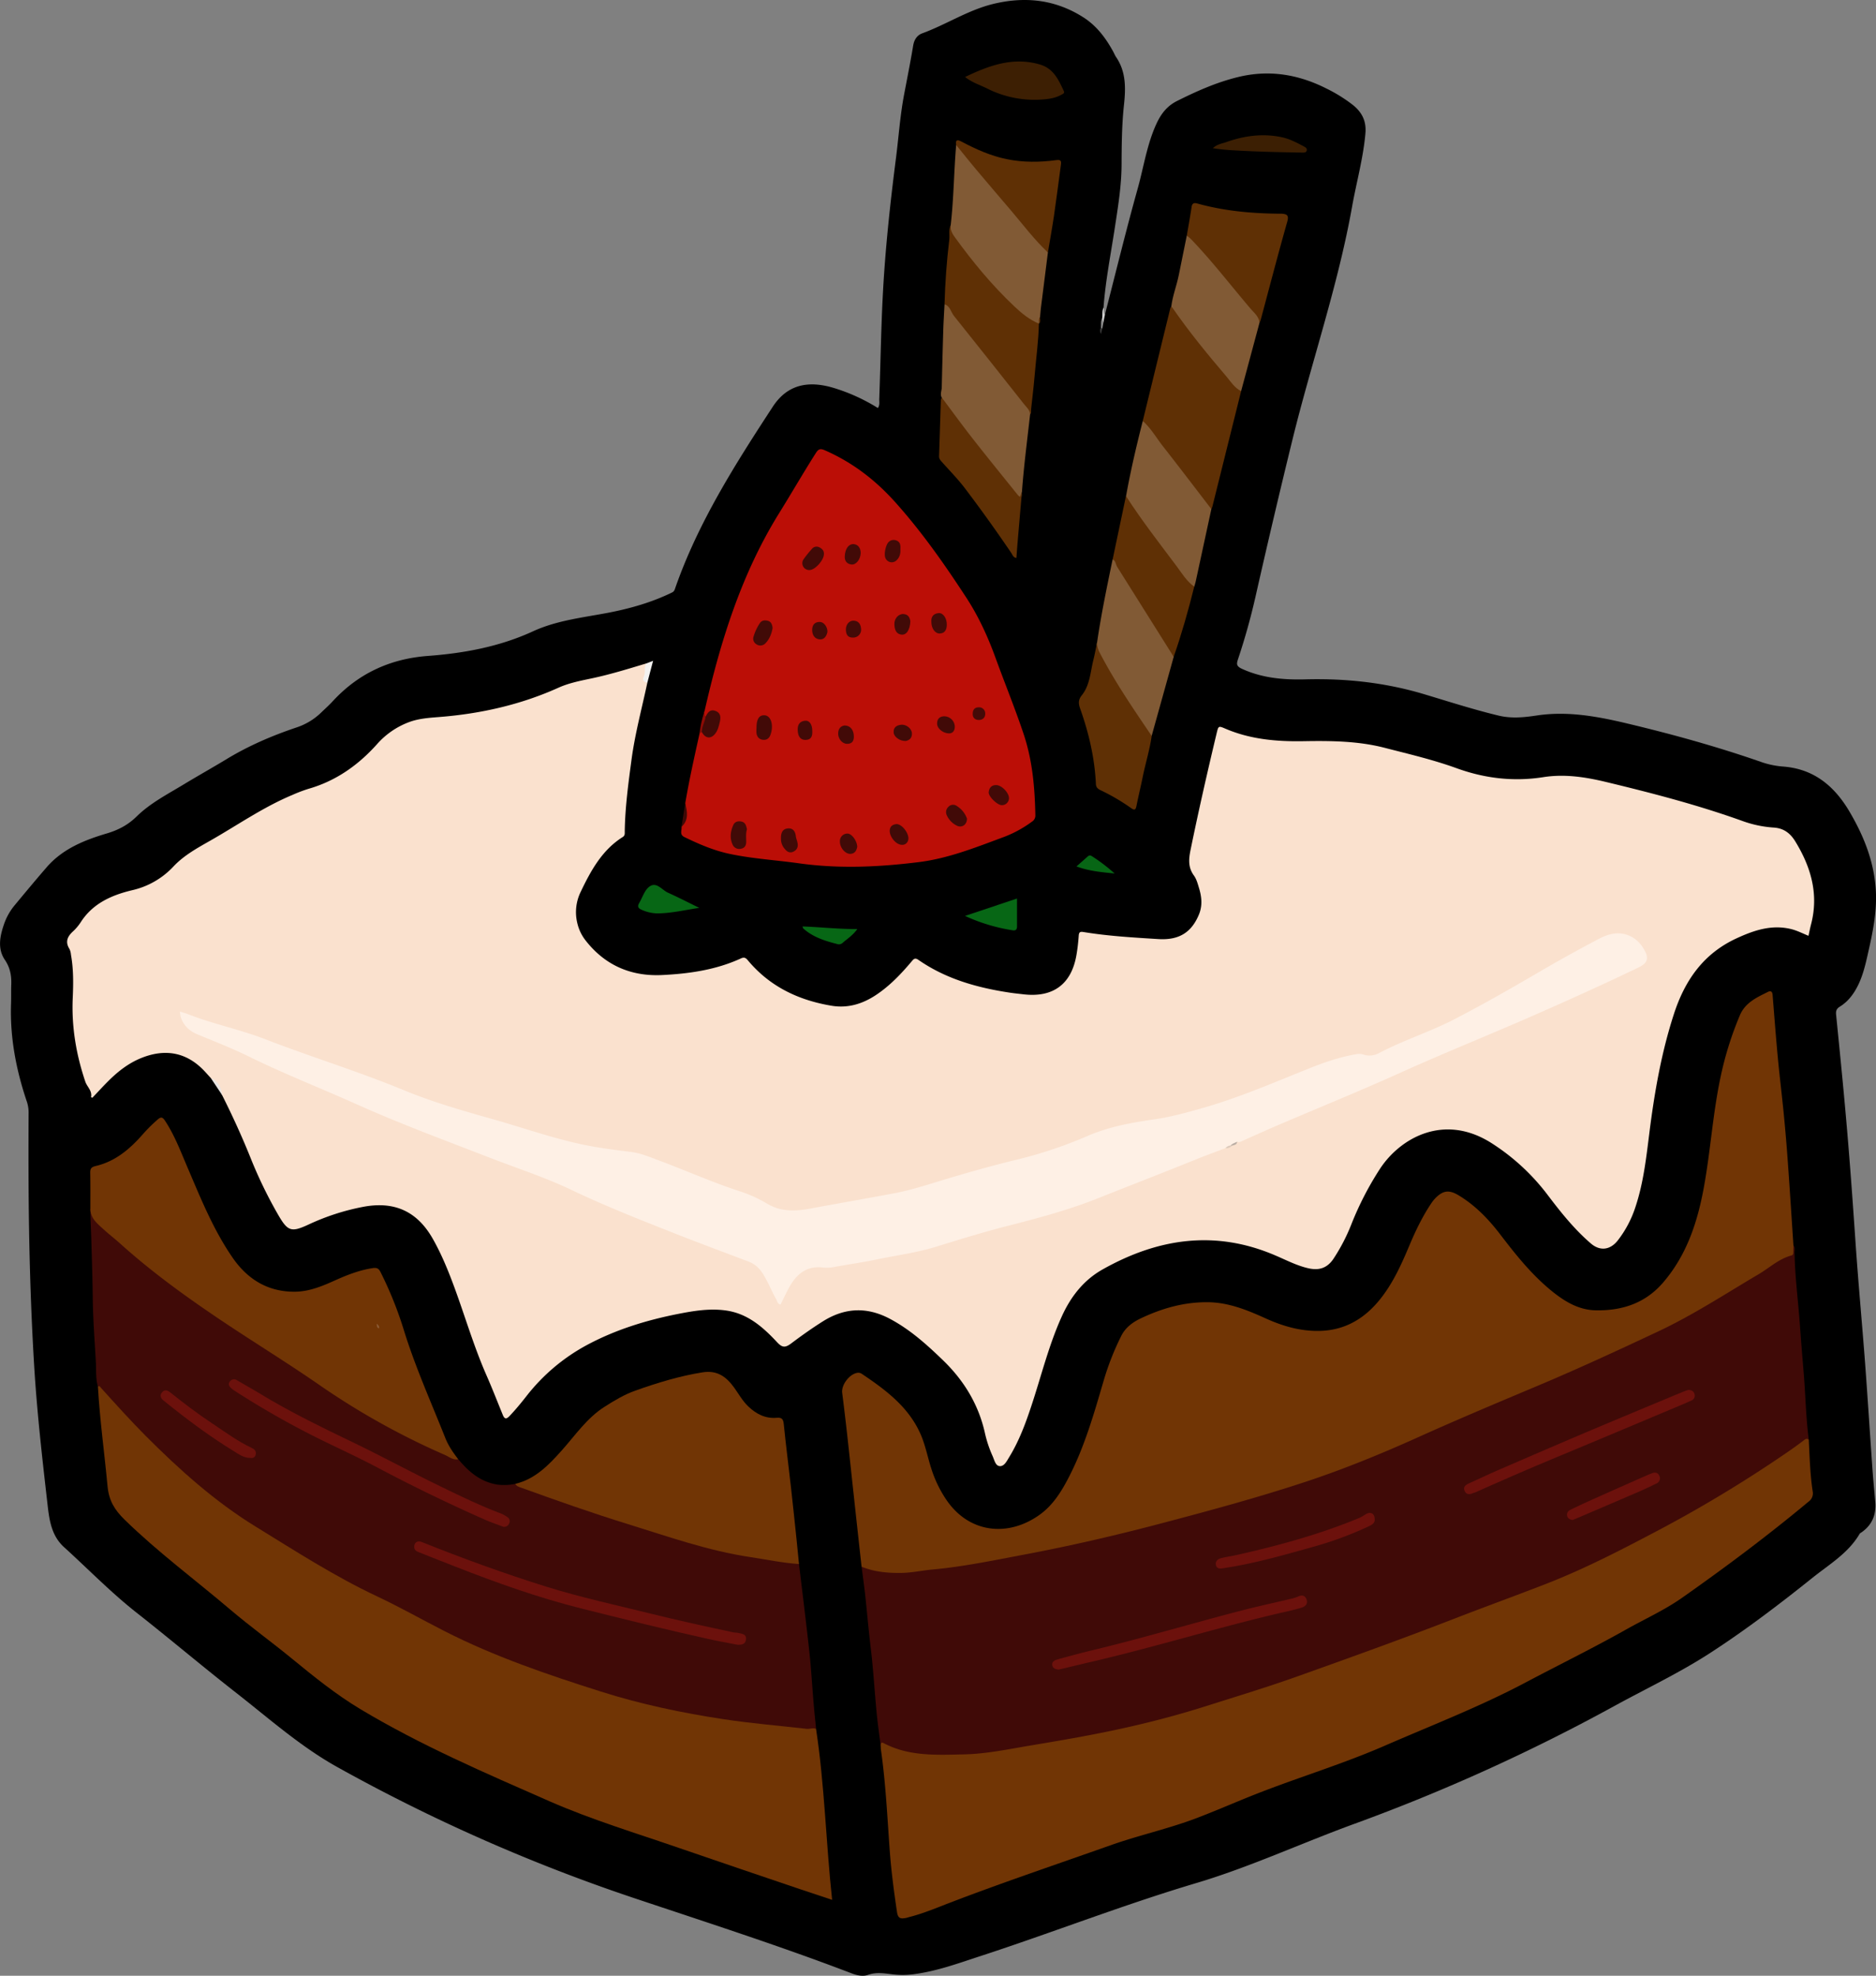 <svg xmlns="http://www.w3.org/2000/svg" viewBox="0 0 1447.3 1524.1"><rect x="0" y="0" width="1447.3" height="1524.1" fill="#808080" stroke="none"/><defs><style>.cls-1{fill:#d0d0d0;}.cls-2{fill:#fae1ce;}.cls-3{fill:#400a07;}.cls-4{fill:#713505;}.cls-5{fill:#bb0e06;}.cls-6{fill:#5f3005;}.cls-7{fill:#815a35;}.cls-8{fill:#3d1f03;}.cls-9{fill:#3c1f03;}.cls-10{fill:#076715;}.cls-11{fill:#076615;}.cls-12{fill:#f3f2f1;}.cls-13{fill:#3e0906;}.cls-14{fill:#e9e5e2;}.cls-15{fill:#8c0b05;}.cls-16{fill:#8d8d8d;}.cls-17{fill:#353535;}.cls-18{fill:#fef0e5;}.cls-19{fill:#bcafa5;}.cls-20{fill:#ddcabb;}.cls-21{fill:#6c110c;}.cls-22{fill:#410a07;}.cls-23{fill:#420a07;}.cls-24{fill:#430a07;}.cls-25{fill:#440a07;}.cls-26{fill:#8c5c36;}</style></defs><g id="레이어_2" data-name="레이어 2"><g id="레이어_1-2" data-name="레이어 1"><path d="M852.43,242.67c8.35-32.35,16.23-64.83,25.23-97,4.73-16.91,7.19-34.51,14.72-50.63,3.42-7.3,8-13.23,15.41-17C923,70.43,938.32,63.56,955,59.48c24-5.9,46.56-2.16,68.26,8.78a117.16,117.16,0,0,1,20.34,12.62c7,5.61,10.64,12.31,9.79,22-1.68,19.18-6.9,37.61-10.26,56.42-10.91,61.18-31.32,119.92-46.08,180.11q-14.71,60.07-28.34,120.39a504.11,504.11,0,0,1-13.7,49c-1.16,3.49-1,5.15,2.85,7,15.73,7.3,32.37,8.71,49.25,8.26,31.19-.82,61.67,2.47,91.72,11.49,19.07,5.72,38.06,11.85,57.45,16.5,9.77,2.34,19.55,1.36,29.29-.11,23.54-3.55,46.29.6,69.12,6,35.43,8.43,70.46,18.12,104.85,30.14a67.18,67.18,0,0,0,16.62,3.29c23.35,1.9,39,15.1,50.38,34.2,11.12,18.74,19.21,38.68,20.6,60.86,1.05,16.87-2.41,33.12-6.11,49.35-2,8.92-4.09,17.84-8.47,26-3.21,6-7.36,11.18-13.15,14.75-2.54,1.56-3.18,3.31-2.9,6.11,2.51,25.19,5.06,50.37,7.3,75.59,3,33.35,5.41,66.73,7.69,100.14,2.13,31.24,5.07,62.42,7.42,93.64,2,27.07,3.73,54.17,5.64,81.25.6,8.47,1.46,16.92,2.17,25.39.82,9.73-2.39,17.66-10.53,23.36-.54.38-1.25.69-1.55,1.22-8.7,14.91-23.37,23.48-36.27,33.82-25.35,20.31-51.22,40-78.45,57.7-23.84,15.52-49.65,27.68-74.59,41.33a1449.72,1449.72,0,0,1-200.16,90.73c-40.92,14.9-80.57,33.36-122.28,45.8C866.59,1469.37,812,1490.79,756.19,1509c-17.06,5.57-34,11.8-51.94,14a64.15,64.15,0,0,1-14.46.15c-6.71-.7-13.3-2.15-20.14.28-4.06,1.44-8.57.37-12.72-1.21-55.75-21.32-112.58-39.55-169.14-58.49A1354.47,1354.47,0,0,1,260.54,1363.3c-28.36-15.72-52.63-37.33-78.08-57.24-26-20.32-51.15-41.63-77.06-62-19.82-15.6-37.36-33.68-56-50.59-9.32-8.45-11.24-19.9-12.59-31.68-4.07-35.57-8.15-71.13-10.37-106.89C23.32,1004,22.12,953,22,902c-.05-14.33,0-28.66.06-43a26.89,26.89,0,0,0-1.23-8.84c-8.35-24.61-13.22-49.8-12.31-75.93.16-4.82,0-9.67.17-14.49.26-6.94-.78-13.17-4.92-19.28-5.72-8.43-3.92-17.92-.85-27A46.69,46.69,0,0,1,11,698.7c8.29-10,16.59-20,25.11-29.81,12.32-14.17,29.08-20.85,46.39-26,8.84-2.64,16.25-6.52,22.92-13.06,10.52-10.32,23.73-17.1,36.25-24.69,10.95-6.64,22.14-12.88,33.1-19.53,17-10.32,35.17-18.12,54-24.45a49.55,49.55,0,0,0,19-11.49c3-2.89,6.11-5.67,8.93-8.73,19.79-21.48,44.36-32.78,73.37-34.95,28-2.09,55.33-7.12,81.16-19,18.32-8.43,38.38-10.56,58-14.31,17-3.27,33.6-8,49.27-15.65,1.64-.8,2-2.07,2.45-3.46,17.69-50.59,46.2-95.38,75.24-139.83,10.73-16.43,26.37-20.74,47.08-14.46a141.71,141.71,0,0,1,34,15.48c1.59-2.3,1-4.71,1.06-6.93,1.1-30,1.45-60,3.29-89.91,2-32.09,5.51-64,9.6-95.9,2.09-16.34,3.18-32.8,6.26-49,2.38-12.57,4.91-25.12,7-37.75.76-4.67,3-8.07,7-9.55C729.85,19,746.46,8,765.69,3.18c24.77-6.14,48.21-3.71,70,10.13,10.59,6.72,17.72,16.47,23.56,27.31a30.29,30.29,0,0,0,1.59,3.11c8,11.5,7.67,24.31,6.26,37.42-1.64,15.24-1.76,30.54-1.83,45.88-.07,16.3-2.73,32.48-5.2,48.62-3.14,20.55-7.2,41-8.74,61.76-1,2.61.34,5.27-.16,7.88a23.75,23.75,0,0,0-1.18,6.62c-.28,1.7-.84,3.34-1,5.07.18-1.25.48-2.48.73-3.72.39-1.64.3-3.35.74-5A14.65,14.65,0,0,1,852.43,242.67Z"/><path class="cls-1" d="M852.43,242.67l-1.12,5.88c-2.3-.39-.87-2-1-3.08.34-2.69-.27-5.5,1.06-8.06C852.16,239.07,850.85,241.17,852.43,242.67Z"/><path class="cls-2" d="M162.61,831.59c-1.56-1.71-3.11-3.44-4.69-5.14C144.47,812,128,808.57,109.19,816.08c-9.78,3.9-17.9,10.19-25.28,17.5-4.35,4.32-8.49,8.86-12.67,13.26-.52-.26-1.06-.45-1-.53,1-4.88-3-7.85-4.39-11.82-7.11-21-10.73-42.49-9.73-64.74.5-11.13.61-22.31-1.39-33.37a12.08,12.08,0,0,0-1.13-4.31c-3.38-5.33-1.75-9.45,2.5-13.39a37.45,37.45,0,0,0,6.14-7.22c9.3-14.52,23.74-20.91,39.57-24.71a62.47,62.47,0,0,0,32-18.33c8.07-8.6,18.41-14.25,28.52-20,20.94-11.92,40.8-25.83,63.18-35.17A115.15,115.15,0,0,1,238,608.5c21.17-6.06,38.33-18.22,52.84-34.41A61.64,61.64,0,0,1,315.7,557c7.27-2.69,14.95-3.25,22.57-3.84,32.11-2.48,63.1-9.39,92.57-22.66,8.08-3.64,16.77-5.32,25.4-7.15,14.31-3,28.29-7.34,42.28-11.56a16.57,16.57,0,0,1-.36,9.08,5.63,5.63,0,0,0,1.24,5.82c-4.21,19.81-9.54,39.39-12.22,59.51-2.44,18.31-4.93,36.63-5.2,55.16,0,1.63.25,3.19-1.59,4.35-15.94,10.06-24.54,25.87-32.34,42.14a35.79,35.79,0,0,0-2.64,24.38,34,34,0,0,0,6.18,13c14.9,19.26,34.92,28,58.87,26.94,21-1,41.79-3.94,61.17-12.85,3-1.41,4.16.08,5.7,1.91,16.92,20.07,39.09,30.46,64.5,34.65,12.45,2,23.75-1.52,34.08-8.4,10.65-7.09,19.37-16.27,27.53-26,1.56-1.86,2.59-2.8,5.14-1,21.15,14.68,45.19,21.41,70.26,25.22,3.62.55,7.27.91,10.91,1.33,22.77,2.63,36.91-7.89,40.73-30.44.84-4.91,1.39-9.89,1.74-14.86.19-2.77,1.17-3.17,3.74-2.75,19.09,3.14,38.4,4.22,57.67,5.43,16.17,1,25.63-5.28,31.29-18.85,2.87-6.88,2.18-13.7.1-20.51-1-3.33-1.95-6.92-3.94-9.66-4.56-6.27-4.06-12.57-2.6-19.71,6.16-30.14,13-60.12,20.13-90,1.4-5.82,1.4-5.86,6.81-3.55,19.26,8.25,39.65,10,60.2,9.63,21.06-.35,42.1-.18,62.54,5.09,18.65,4.81,37.48,9.19,55.62,15.77,21.74,7.89,44,10.47,66.81,6.89,16.49-2.59,32.42-.13,48.43,3.72,35.59,8.56,71,17.77,105.46,30.16a87.24,87.24,0,0,0,23.87,5c7.89.49,12.9,4.47,16.74,10.77,12.07,19.75,18.16,40.62,12.13,63.82-.75,2.87-1.33,5.78-2,8.91-4.56-1.86-8.68-4-13.23-5.15-15.19-3.77-28.91.92-42.4,7.16-25.48,11.8-39.79,32.35-48.27,58.55-9.65,29.8-14.94,60.32-18.83,91.23-2.43,19.28-4.55,38.64-10.73,57.27a84.57,84.57,0,0,1-13.64,25.89c-5.8,7.42-13.64,8.52-20.78,2.4-12.59-10.8-22.92-23.7-32.89-36.84a166.3,166.3,0,0,0-44.12-40.82c-36.38-22.9-69.85-3.8-85.46,19.68a241.25,241.25,0,0,0-22.21,42.91,143.59,143.59,0,0,1-14,27c-4.9,7.17-11.19,9.07-19.47,7.14-9.19-2.13-17.41-6.56-26-10.16C937,948.57,893,955.4,850.65,979.24c-14.45,8.13-24.4,20.71-31.34,35.93-10.26,22.51-16,46.49-23.78,69.82-4.5,13.59-9.53,27-17.07,39.25-1.83,3-3.81,7.12-7.36,6.72-3.22-.37-4-4.9-5.4-7.9a92.11,92.11,0,0,1-5.94-18c-5-22-16.26-40.3-32.29-55.79-12.59-12.17-25.58-23.86-41.26-32.1-17.5-9.2-34.47-8.42-51.16,2-8.47,5.32-16.6,11.11-24.59,17.11-4.77,3.59-7.07,3.32-11.06-1-10.94-11.72-22.74-22.08-39.5-24.38-12.43-1.72-24.63.28-36.71,2.66-24.73,4.88-48.7,12.27-71,24.33a148.08,148.08,0,0,0-46.14,39.21c-4.11,5.24-8.34,10.38-12.94,15.22-2.44,2.57-3.87,2.43-5.18-.77-4.09-10-8-20.09-12.34-30-10.31-23.31-17.27-47.83-26.21-71.62-4.44-11.82-9.33-23.51-15.61-34.53C321.67,934.23,304.06,926.4,280,931a177.83,177.83,0,0,0-41.61,13.46c-13.83,6.43-16.37,5.57-24.09-7.87a343.15,343.15,0,0,1-20.87-43.06c-6.61-16.51-14-32.67-22-48.6C169.47,839.88,167.14,835,162.61,831.59Z"/><path class="cls-3" d="M679.43,1346.69c-.95-7.51-2-15-2.83-22.54-1.81-17.62-2.71-35.32-4.85-52.92-1.64-13.48-2.77-27-4.24-40.51-.81-7.4-1.87-14.77-2.81-22.15,1.88-.75,3.61.1,5.35.53,12.43,3.06,24.94,3.32,37.63,1.86q34.74-4,69.08-10.55c38.44-7.4,76.76-15.24,114.57-25.49,24.26-6.57,48.71-12.49,72.84-19.6a994.17,994.17,0,0,0,134.67-50.2c33.58-15.44,67.85-29.35,101.92-43.71,22.56-9.51,44.54-20.27,66.84-30.36,37-16.74,71-38.76,105.39-60a10.17,10.17,0,0,1,1.68-1.08c4.55-1.63,7.93-4.35,8.92-9.36,1.48,1.73.84,3.83.87,5.75.31,18,2.64,35.93,4,53.9.95,13.18,2,26.36,3.12,39.54,1.37,17,1.67,34,3.87,50.88-11.44,7.16-22.18,15.34-33.5,22.68-29.63,19.24-60.35,36.53-91.34,53.5-45.8,25.08-94.51,43-143.13,61.28-52.84,19.88-105.68,39.77-159.27,57.57-49.71,16.5-100.06,30.46-151.87,38.61-19.74,3.11-39.35,7.06-59.23,9.23a218.17,218.17,0,0,1-38.35.86c-12.58-.85-24.86-2.11-36.33-7.73A4.4,4.4,0,0,0,679.43,1346.69Z"/><path class="cls-4" d="M1383.59,960.59c0,1.83-.06,3.66-.11,5.49,0,1-.12,2-1.34,2.37-9.72,2.57-17,9.51-25.32,14.45-25.62,15.11-50.55,31.48-77.5,44.15-30.82,14.48-61.72,28.79-93.14,42-30.62,12.88-61.26,25.73-91.55,39.38-28.61,12.89-57.61,24.8-87.49,34.67-37.37,12.35-75.3,22.56-113.33,32.59-34.31,9-68.85,17-103.71,23.54-23.42,4.4-46.75,9.32-70.54,11.48-8.07.73-16.09,2.54-24.15,2.66-10.41.15-20.86-.75-30.71-4.81q-3-27-5.92-54c-1.76-16.16-3.47-32.34-5.27-48.5q-1.77-15.83-3.77-31.62c-.82-6.4,6.23-15.33,12.57-15.5a5.1,5.1,0,0,1,2.78,1c18.43,12.39,36.18,25.63,45.3,46.81,3.65,8.48,5.36,17.8,8.25,26.63a92,92,0,0,0,11.83,24.12c17.71,25.52,47.78,28.24,71.82,10.82,9.67-7,16-16.83,21.45-27.19,12.74-24.14,20.14-50.24,27.76-76.25A208.67,208.67,0,0,1,865,1030.58c3.28-6.61,9-10.73,15.37-13.72,16.41-7.75,33.61-12.61,52-12.31,15.67.26,29.85,6.05,43.83,12.36,13.17,6,26.75,10,41.38,9.76,18.94-.27,33.88-8.62,45.8-22.8,10.85-12.9,17.63-28.14,24.1-43.49,4.73-11.22,10-22.16,16.81-32.26a26.81,26.81,0,0,1,2.77-3.52c6.15-6.44,10.91-7,18.49-2.37,12.87,7.82,23,18.41,32.08,30.31,12.33,16.13,25.06,32,41.15,44.67,9.36,7.34,19.68,13.3,32.1,13.57,20.38.44,38.33-5.38,52.06-21.28,18.35-21.25,26.69-46.83,31.6-73.83,5.17-28.4,6.91-57.33,13-85.58a258.54,258.54,0,0,1,14.79-47c4.18-9.78,13.11-13.72,21.74-18,2.21-1.1,3.28,0,3.47,2.46,1.28,16,2.52,32.12,4,48.15,1.39,14.7,3.22,29.36,4.65,44.06q1.82,18.6,3.13,37.23C1380.85,918.15,1382.18,939.37,1383.59,960.59Z"/><path class="cls-3" d="M616.42,1206.52c2.69,22.61,5.54,45.2,8,67.84,1.39,12.81,2.1,25.69,3.18,38.53.58,6.91,1.3,13.81,2,20.71-6.36,2.47-12.81,1.37-19.2.32-23.33-3.83-47-5.07-70.28-9.31-27.24-5-54.22-11-80.56-19.55-27.55-9-55.28-17.58-81.84-29.28-23.93-10.55-47.57-21.74-70.34-34.68-6.66-3.78-13.57-7.15-20.52-10.36-27.75-12.85-53.32-29.49-79.4-45.27-21.3-12.87-41.61-27.08-60.25-43.57-14-12.35-28-24.55-40.43-38.59-6.93-7.86-14.89-14.78-21.71-22.78-3.11-3.66-6.71-6.9-9.49-10.87-1.86-6.06-1.28-12.43-1.61-18.58-.92-16.73-2.23-33.44-2.42-50.23-.17-15.28-.7-30.57-1.14-45.85-.22-7.45-.74-14.9-.65-22.37.76-.1,1.48.25,1.51.92.29,6.24,4.89,9.64,8.92,13.24,21.5,19.22,43.7,37.56,67.29,54.18,44.15,31.1,89.93,59.73,135.11,89.26,19.94,13,41.95,22.51,63.76,32.11,2.43,1.07,4.75,2.38,7.23,3.34,8,9.66,17.19,17.52,30.22,19.56a41.87,41.87,0,0,0,13.82-.6q68.51,24.83,138.37,45.52c23.7,7,48,10.59,72.41,14.13C611.14,1204.7,614,1204.7,616.42,1206.52Z"/><path class="cls-4" d="M679.43,1346.69c.12-1.55.07-3.2,2.49-1.93,19.6,10.31,41,9,62,8.57,17.36-.38,34.5-4.09,51.65-6.94,21.23-3.52,42.43-7.16,63.51-11.61,24.21-5.12,48.12-11.28,71.69-18.77s47.33-14.65,70.64-23c39.89-14.25,79.78-28.53,119.29-43.85,23.54-9.13,47.27-17.76,70.82-26.87,31.74-12.27,61.74-28,91.72-43.86a1008.34,1008.34,0,0,0,94.56-57.43c4.53-3.07,9-6.28,13.35-9.58,1.41-1.06,2.55-2.23,4.3-.78.66,13.28,1,26.57,3,39.75a7.76,7.76,0,0,1-3,7.84c-31.45,26.2-64.19,50.71-97.67,74.25-13.67,9.61-28.92,16.45-43.41,24.61-25.39,14.3-51.58,27.11-77.33,40.75-35.21,18.66-72.35,33-108.8,48.85-31.33,13.64-64,23.59-95.76,35.88-16.6,6.41-32.87,13.66-49.51,20-21.78,8.24-44.63,13.2-66.57,21-41.07,14.55-82.38,28.42-123.06,44-10.56,4.06-21,8.51-32,11.28-.81.21-1.59.52-2.41.67-3.64.63-6.12.81-6.9-4.47-2.34-15.78-4.45-31.53-5.61-47.46-1.89-25.83-3.08-51.73-6.74-77.41C679.47,1349,679.49,1347.85,679.43,1346.69Z"/><path class="cls-5" d="M543.53,548.63c12.2-53.6,28.31-105.71,57.63-152.89,9.57-15.41,18.62-31.14,28.37-46.44,2-3.15,3.57-3.34,6.71-2,21.1,9.21,38.84,22.74,54.24,39.89,20.65,23,38.29,48.19,55.12,74,9.5,14.57,16.66,30.34,22.57,46.65,7.1,19.54,15,38.77,21.58,58.51,6.79,20.34,8.6,41.26,9,62.45a5.5,5.5,0,0,1-2.57,5,90.06,90.06,0,0,1-23.27,12.44c-20.87,7.75-41.65,16-64,18.79-30.81,3.83-61.63,5.27-92.55.93-17.78-2.49-35.75-3.52-53.36-7.25-12.31-2.6-23.74-7.51-35-13-4-1.94-1.83-5.15-2.23-7.84,3.36-5.71,3-12,2.89-18.25,3.05-18.1,7.1-36,11.05-53.91.47-.94,1-1.66,2.25-1.06,4.76,3.86,7.76,3.22,10.33-2.26a22.46,22.46,0,0,0,1.94-7.15c.22-2.09-.18-4-2.17-5.15s-3.77-.34-5.31,1.18c-.8.79-1.5,1.83-2.89,1.6C542.62,551.53,542.94,550.09,543.53,548.63Z"/><path class="cls-4" d="M75.54,1069.66c1.29-1,1.76.28,2.33.9,5.93,6.5,11.74,13.11,17.76,19.53,5.45,5.83,10.9,11.68,16.52,17.31,26.08,26.15,53.49,50.81,85.1,70.24,30.71,18.88,61,38.45,93.77,53.85,17.59,8.28,34.55,17.91,51.89,26.75,38.63,19.7,79.51,33.58,120.73,46.66,31.06,9.86,62.82,16.5,94.94,21.36,21.09,3.2,42.4,4.93,63.6,7.36,2.48.29,4.92-.95,7.38,0,6.64,43.52,7.62,87.57,12.41,131.93-8.16-2.73-16.11-5.34-24.05-8-31.32-10.64-62.68-21.19-94-32-33.46-11.55-67.44-21.8-99.88-36-49.65-21.81-99.55-43.22-146.19-71.22-18.72-11.24-35.72-25-52.54-38.78-15.68-12.88-32.17-24.74-47.62-37.87-27.22-23.14-56-44.41-81.66-69.49-7.7-7.54-12-14.68-13.06-25.65C80.59,1120.86,77,1095.36,75.54,1069.66Z"/><path class="cls-4" d="M353.54,1125.68c-4.06.83-7.06-1.93-10.34-3.35a571,571,0,0,1-97.71-54.58c-25.54-17.64-52.08-33.82-77.81-51.19-26.12-17.63-51.59-36.19-75.06-57.34-4.06-3.66-8.44-7-12.46-10.67-4.78-4.41-10.27-8.45-10.45-15.92,0-9.33.07-18.66-.09-28-.06-3.24.94-4.4,4.31-5.19,14.71-3.43,25.77-12.67,35.54-23.65a118.71,118.71,0,0,1,12.34-12.33c2.34-2,3.62-1.74,5.39.92,7.43,11.19,12.11,23.7,17.33,35.9,10.27,24,20,48.31,34.95,69.94,11.58,16.78,27.46,26.48,48.28,26.21,10.8-.14,20.74-4.24,30.49-8.63,9.41-4.24,18.94-8,29.28-9.57,3.46-.53,4.75.46,6.1,3.17a288.83,288.83,0,0,1,17.85,44.37c8.78,28.5,21,55.66,32,83.32C345.85,1115.18,349.56,1120.54,353.54,1125.68Z"/><path class="cls-4" d="M616.42,1206.52c-12.73-.87-25.22-3.52-37.81-5.41-32.32-4.85-63-15.75-94.07-25.36-27.78-8.59-55.2-18.28-82.54-28.16-1.71-.61-3.55-1.06-4.42-2.95,15.45-3.71,25.82-14.6,35.83-25.8,10.48-11.73,19.37-25,33-33.65,7.58-4.82,15.21-9.44,23.76-12.47,16.93-6,34-11.25,51.81-14.09,11.6-1.84,18.59,3.63,24.6,12.06,3.47,4.86,6.36,10.11,10.77,14.31,6.21,5.91,13.26,9.46,22,8.67,4-.36,4.95,1.28,5.33,5.06,1.62,16.17,3.71,32.29,5.52,48.44,1.52,13.51,2.92,27,4.34,40.56C615.19,1194,615.8,1200.25,616.42,1206.52Z"/><path class="cls-6" d="M957.5,301.74q-11.09,44.56-22.19,89.13a13.17,13.17,0,0,1-.77,1.83c-2.15.35-2.82-1.52-3.75-2.72-15.68-20.22-31.37-40.43-46.58-61a31.84,31.84,0,0,1-2.59-4.24q10.65-43.65,21.33-87.29c.07-.28.42-.49.64-.73,1.67-.48,2.44.77,3.18,1.81,15.25,21.56,32.11,41.82,49.48,61.68C956.68,300.69,957,301.26,957.5,301.74Z"/><path class="cls-7" d="M808.44,194.74q-2.62,20.82-5.25,41.64c-.35,2.78-.55,5.58-.82,8.36-.89,1.54.32,3.45-.87,4.94v0c-4.35.42-7.59-2.13-10.63-4.51-10.74-8.42-19.92-18.53-29.22-28.44-9.55-10.17-17.37-21.78-25.85-32.84-2.4-3.13-3.43-6.33-2.35-10.14,2.35-20.57,2.48-41.3,4.21-61.92,2.4-.45,3.11,1.63,4.11,3,14.15,18.93,30.54,36,45.35,54.35,6.16,7.64,12.77,14.88,19.26,22.23A19.06,19.06,0,0,1,808.44,194.74Z"/><path class="cls-7" d="M794.7,319.74c-2.23,20-4.85,39.92-6.31,60-.94,1.2.56,3.42-1.19,4s-3-1.18-4-2.46c-18.24-22.67-36.92-45-53.66-68.84a17.5,17.5,0,0,1-3-5.71c-1.44-2.56-.1-5.15,0-7.71q.5-21.93,1.15-43.85c.21-6.8.65-13.6,1-20.39,2.38-1.35,3.36.65,4.3,2,14.87,21.92,32.77,41.47,49,62.31,3.68,4.71,7.31,9.47,10.84,14.31C794.2,315.27,795.71,317.14,794.7,319.74Z"/><path class="cls-6" d="M794.7,319.74c-.11-3.5-2.78-5.58-4.68-8q-26.94-34.14-54.09-68.09c-2.4-3-2.9-7.55-7.26-8.94.51-16.66,1.65-33.27,3.69-49.81.46-3.73-.72-7.62,1.09-11.2-.47,3.72,1.21,6.57,3.33,9.49,13.78,19,28.63,37,45.71,53.11,5.74,5.43,11.66,10.32,19,13.33-.3,13.6-2.22,27.07-3.34,40.6-.7,8.41-1.75,16.79-2.65,25.19C795.36,316.89,795.81,318.46,794.7,319.74Z"/><path class="cls-7" d="M881.62,324.73c6.37,5.66,10.52,13.1,15.7,19.7,12.55,16,24.83,32.17,37.22,48.27q-6,27.78-12,55.55c-.31,1.45-.77,2.87-1.16,4.3-3.2.24-4.72-2.3-6.21-4.28-15-20-30.92-39.45-44.44-60.61a20,20,0,0,1-2-5C872.23,363.18,876.75,343.92,881.62,324.73Z"/><path class="cls-7" d="M957.5,301.74c-5.06-2.52-8-7.36-11.41-11.4-14.61-17.12-28.86-34.55-41.68-53.09-.17-.25-.54-.36-.82-.54,1-8.46,4.21-16.4,5.86-24.7,2-10.11,4.09-20.19,6.14-30.29,5.12.81,7.5,5.2,10.41,8.53,14.29,16.35,28.17,33.06,42,49.84,2,2.46,4.91,4.75,3.74,8.67Q964.6,275.25,957.5,301.74Z"/><path class="cls-7" d="M905.49,506.68q-8.49,30.49-17,61c-1.95.38-2.62-1.23-3.37-2.39-12.74-19.62-26.22-38.78-37-59.61-1.65-3.18-2.69-6.41-1.76-10,3.15-21.55,7.59-42.86,12-64.17,1.7-.44,2.35.81,3,1.94,13.88,22.85,27.86,45.64,42.21,68.19A14.07,14.07,0,0,1,905.49,506.68Z"/><path class="cls-6" d="M971.71,248.76c-.67-4.8-4.43-7.68-7.24-11-15.1-17.77-29.33-36.3-45.5-53.15-1-1.06-2.25-1.94-3.38-2.9,1.25-7.34,2.62-14.66,3.69-22,.45-3.1,2-3.39,4.49-2.71,20.62,5.72,41.7,7.66,63,7.84.67,0,1.33,0,2,0,4,.32,5.78,1.1,4.32,6.24-7.21,25.36-13.82,50.89-20.66,76.36A5.81,5.81,0,0,1,971.71,248.76Z"/><path class="cls-6" d="M846.38,495.64a16.48,16.48,0,0,0,2.13,8.05c11.64,22.39,25.86,43.16,40,64-1.54,10.85-4.83,21.3-7,32-1.48,7.3-3.26,14.55-4.72,21.85-.57,2.85-1.22,3.92-4.1,1.87a160.27,160.27,0,0,0-23.61-13.84c-2.06-1-3.48-2.07-3.61-4.75-.94-20-5.44-39.37-12.15-58.21-1.37-3.85-1.55-6.75,1.28-10.28,6.28-7.82,6.58-17.88,8.9-27.15C844.63,504.7,845.43,500.15,846.38,495.64Z"/><path class="cls-6" d="M905.49,506.68Q883.7,472,861.88,437.29c-1.21-1.92-1-4.67-3.48-5.82l10.26-48.81c12,18.64,25.58,36.11,38.86,53.8,4.23,5.64,7.87,11.88,13.81,16.09C916.81,470.82,911.65,488.9,905.49,506.68Z"/><path class="cls-6" d="M726.58,306.68c7.94,10.58,15.71,21.3,23.86,31.71,11.44,14.6,23.16,29,34.77,43.44a14.93,14.93,0,0,0,1.63,1.45c.58-1.32,1.06-2.44,1.55-3.55q-1.64,18.81-3.25,37.62c-.36,4.25-.67,8.5-1,13.07-2.5-.35-3-2.4-3.88-3.74q-17.33-25.59-36-50.22c-5.32-7-11.55-13.29-17.4-19.87-1.23-1.38-2.47-2.62-2.4-4.71.49-14.45.92-28.9,1.41-43.35A6.1,6.1,0,0,1,726.58,306.68Z"/><path class="cls-6" d="M808.44,194.74c-10.54-9.88-19.17-21.44-28.5-32.39-9-10.56-18.05-21.12-27-31.76-5.2-6.18-10.21-12.52-15.3-18.79-.6-3.77.63-4.42,4-2.65,11.16,5.92,22.61,11.11,35.13,13.64,12.67,2.57,25.39,2.45,38.09.73,3.6-.5,4,.68,3.62,3.5-1.77,13.11-3.43,26.24-5.34,39.34C811.75,175.84,810,185.28,808.44,194.74Z"/><path class="cls-8" d="M744.55,59.39c18.76-9,37.2-15.69,57.83-9.6,10.36,3.05,14.26,11.74,18.3,20.36.86,1.83-.62,2.26-1.77,2.91-4.15,2.34-8.74,3.2-13.36,3.58a81.12,81.12,0,0,1-43.93-8.33C756.06,65.51,750,63.74,744.55,59.39Z"/><path class="cls-9" d="M935.72,114.33c3.17-3.11,6.94-3.52,10.22-4.68,13.92-4.94,28.23-6.9,42.85-3.82,6,1.27,11.55,4.13,17,7.07,1.27.69,2.9,1.52,2.29,3.37-.49,1.49-2,1.46-3.4,1.44-17.9-.32-35.79-.7-53.67-1.79A151.12,151.12,0,0,1,935.72,114.33Z"/><path class="cls-10" d="M539.46,700.33c-11.41,1.73-21.73,4.2-32.38,4.27a31,31,0,0,1-12-2.76c-2.63-1.08-3.58-2.53-1.92-5.33,2.71-4.56,4.32-10.63,8.66-13.1,5.06-2.87,9.05,3.23,13.55,5.24C523.19,692.16,530.83,696.11,539.46,700.33Z"/><path class="cls-10" d="M784.6,693.12c0,7.57,0,14.54,0,21.52,0,2.41-1,3.4-3.34,3a139,139,0,0,1-36.76-11.09Z"/><path class="cls-10" d="M661.4,716.67c-3.43,4.82-7.56,7.41-11.19,10.53a4.14,4.14,0,0,1-3.67,1.21c-9.69-2.48-19.23-5.31-26.88-12.25-.2-.18-.21-.58-.51-1.5C633.14,715.17,646.84,716.76,661.4,716.67Z"/><path class="cls-11" d="M830.47,668.37c3.33-2.93,6-5.29,8.72-7.71,1.76-1.58,3.16-.2,4.45.62a132.31,132.31,0,0,1,16.26,12.54C849.32,672.75,840.09,671.93,830.47,668.37Z"/><path class="cls-12" d="M499.4,526.69c-2.94-.51-4-2.25-2.68-4.89,1.57-3.21-.1-6.92,1.8-10l5.34-2.06Z"/><path class="cls-13" d="M528.64,619.61c1.54,6.48,2.92,12.93-2.89,18.25Q527.19,628.74,528.64,619.61Z"/><path class="cls-14" d="M162.61,831.59c6,2.46,8,7.55,8.89,13.37Q167.06,838.27,162.61,831.59Z"/><path class="cls-15" d="M541.47,564.74l-1.79,1a84.55,84.55,0,0,1,3.85-17.07c.32,1.33-.46,2.92.94,4C545.92,557.27,543.53,561,541.47,564.74Z"/><path class="cls-16" d="M850.3,245.47l1,3.08-.91,5c-.92.4-1.25.11-1-.86C849.61,250.26,849.06,247.75,850.3,245.47Z"/><path class="cls-17" d="M849.39,252.67l1,.86c-.31,1.39-.63,2.78-.95,4.17C848.55,256,848.12,254.29,849.39,252.67Z"/><path class="cls-6" d="M801.5,249.68c.22-1.66-.46-3.48.87-4.94C802.42,246.45,803.1,248.27,801.5,249.68Z"/><path class="cls-18" d="M945.47,885.65c-7.5,2.89-15.07,5.61-22.53,8.64-24.92,10.09-50,19.75-75,29.73-22.86,9.15-46.54,15.53-70.36,21.6-18.47,4.7-36.73,10.31-55,16-15.25,4.73-31,6.73-46.59,10-10.35,2.17-20.85,3.64-31.26,5.53a31.2,31.2,0,0,1-9.75.65c-12.49-1.62-20.46,5-26.1,15.22-2.4,4.36-4.49,8.89-6.73,13.35-2.47-.66-2.57-2.79-3.41-4.27-4-7.07-6.77-14.79-11.56-21.5A21.24,21.24,0,0,0,577,973c-18.16-6.87-36.37-13.62-54.41-20.73-27.48-10.83-55-21.61-81.75-34.36-20.84-9.95-42.89-17-64.4-25.38-33.74-13.1-67.72-25.64-100.75-40.45-27.9-12.51-56.39-23.64-83.86-37.15-13.09-6.44-26.78-11.7-40.25-17.35-7.3-3-12.73-10-12.72-17.3,2.4.8,4.7,1.47,6.92,2.34,19.21,7.48,39.55,11.55,58.75,19C240,815.35,276.4,826.47,311.6,841c21.8,9,44.47,15.57,67.18,21.94,22,6.18,43.67,13.78,66,18.93,13.71,3.16,27.66,5,41.6,6.67,7.76.94,14.74,3.93,21.85,6.58,20.84,7.79,41.16,16.9,62.36,23.8a100.48,100.48,0,0,1,20.88,9.39c10.82,6.59,22,6.18,33.67,4,21.46-4,43-7.73,64.42-11.74,11.09-2.07,21.88-5.38,32.66-8.69,21.24-6.51,42.6-12.61,64.22-17.79A337.39,337.39,0,0,0,839.68,876c16.17-6.87,33.2-10,50.48-12.47,13-1.84,25.59-5.35,38.19-8.95,27.52-7.88,53.74-19.2,80.23-29.85,12-4.82,24.18-9.19,37-11.37a11.59,11.59,0,0,1,5.79,0,15.41,15.41,0,0,0,12.43-.95c18.68-9.91,39-16.22,57.75-25.91,22-11.37,43.51-23.62,64.88-36.14q23.22-13.59,47.07-26.12c8.07-4.26,16.7-6.3,25.59-1.39a24.47,24.47,0,0,1,9,9.12c4.31,7,3.25,10.86-4.07,14.38-28.17,13.52-56.64,26.37-85.28,38.88-32.73,14.28-65.87,27.6-98.43,42.3-31.17,14.07-62.88,26.95-94.33,40.41-9,3.86-17.94,7.9-26.9,11.89-1.5.67-2.89,1.74-4.66.86-1.07,1.89-3.37,1.89-4.83,3.18C948.27,884.61,946.8,885,945.47,885.65Z"/><path class="cls-19" d="M949.35,883.64c1.4-1.49,3.31-2.08,5.08-2.9-.2,2.4-2.18,2.51-3.86,3A.81.81,0,0,1,949.35,883.64Z"/><path class="cls-20" d="M949.35,883.64l1.21.09a6,6,0,0,1-5.09,1.92A5.52,5.52,0,0,1,949.35,883.64Z"/><path class="cls-21" d="M816.9,1287.9c-2.47-.11-4.62-.84-5.07-3.34-.48-2.69,1.88-3.88,3.9-4.44,9.26-2.58,18.55-5.07,27.89-7.32,38.52-9.3,76.48-20.68,114.84-30.59,12.18-3.15,24.48-5.8,36.72-8.72a31.22,31.22,0,0,0,6.17-1.86c3-1.44,5.36-1,6.57,2,1.34,3.34-.73,5.58-3.66,6.48-5.23,1.59-10.57,2.81-15.9,4-50.38,11.68-99.77,27.23-150.21,38.72C831.06,1284.51,824,1286.22,816.9,1287.9Z"/><path class="cls-21" d="M1302.71,1072.14c2.13.29,3.79.83,4.47,2.93a4.05,4.05,0,0,1-2.39,5.35c-5.59,2.55-11.28,4.88-16.94,7.25-27.71,11.63-55.39,23.31-83.14,34.84q-33.35,13.86-66.3,28.63c-.76.33-1.62.44-2.37.78-2.73,1.27-5.07.78-6.2-2.05s.83-4.36,3.1-5.41c7.7-3.54,15.37-7.15,23.14-10.52q31.76-13.79,63.59-27.37c21.4-9.07,42.87-18,64.31-26.93q7.57-3.18,15.18-6.3C1300.38,1072.83,1301.67,1072.49,1302.71,1072.14Z"/><path class="cls-21" d="M1060.54,1171.72c.36,3-1.91,4.42-4.41,5.61a273.23,273.23,0,0,1-43.37,16c-19.6,5.51-39.2,11.1-59.26,14.77-3.41.63-6.84,1.16-10.27,1.73-2.33.39-4.62.09-5.17-2.51-.64-3,1.48-4.69,4.05-5.35,3.84-1,7.79-1.5,11.66-2.37,32.38-7.27,64.35-15.95,95.07-28.72a53.53,53.53,0,0,0,5.17-3C1057.52,1166,1060.41,1167.53,1060.54,1171.72Z"/><path class="cls-21" d="M1213.28,1172.55c-2.17-.31-3.81-1.19-4.26-3.19-.51-2.24.75-3.85,2.68-4.78,5.23-2.53,10.48-5,15.78-7.39q21.81-9.75,43.66-19.38c1.06-.47,2.17-.82,3.24-1.28,2.56-1.12,4.76-.48,5.82,2a4.34,4.34,0,0,1-2.34,5.88c-4.61,2.27-9.28,4.46-14,6.5q-24.19,10.45-48.46,20.77C1214.65,1172,1213.88,1172.31,1213.28,1172.55Z"/><path class="cls-21" d="M569.2,1268.82c-7.78-1.54-15.61-2.92-23.35-4.64-32.67-7.24-65.15-15.3-97.6-23.45-33.06-8.29-65.07-19.75-96.76-32.15-9.43-3.69-18.86-7.37-28.26-11.14-1.64-.66-3.38-1.39-3.65-3.67-.4-3.47,2.27-5.66,5.55-4.35,31.61,12.65,63.59,24.32,96.09,34.48,26.43,8.26,53.5,14.12,80.36,20.77,21.38,5.29,42.88,10,64.42,14.58,1.29.28,2.69.11,3.94.48,2.58.75,6.06.7,5.58,4.89C575.09,1268.47,572.28,1268.78,569.2,1268.82Z"/><path class="cls-21" d="M388.36,1177.8c-4.8-1.84-9.68-3.49-14.38-5.57q-42.48-18.76-83.51-40.53c-14.86-7.84-30.19-14.81-45.26-22.26a661.94,661.94,0,0,1-63.67-36.25,24.7,24.7,0,0,1-3.21-2.35c-1.64-1.47-2.54-3.31-.91-5.23a3.85,3.85,0,0,1,5.34-.92c6.59,3.88,13.26,7.61,19.81,11.56,23,13.87,47.09,25.45,71.21,37.11,21.14,10.22,41.8,21.41,62.9,31.7,16,7.8,31.95,15.66,48.6,22a25.58,25.58,0,0,1,6.17,3.24,3.69,3.69,0,0,1,1.39,4.83A4.23,4.23,0,0,1,388.36,1177.8Z"/><path class="cls-21" d="M193,1124.64c-5,0-8.68-2.78-12.45-5.09-19.12-11.7-37-25.11-54.41-39.19-2.24-1.81-3.13-4-1.06-6.42,2.26-2.61,4.68-1.08,6.61.46,10.25,8.15,20.65,16.09,31.57,23.32,10.09,6.68,19.81,14,30.84,19.15,2.11,1,3.71,2.45,3.22,5S195.05,1124.94,193,1124.64Z"/><path class="cls-22" d="M576.27,639.71c-1,3.17-.59,6.34-.58,9.49,0,2.81-.94,4.9-3.92,5.5a5.58,5.58,0,0,1-6.62-3.25c-2.27-5-1.6-10.06.52-14.92,1.15-2.64,3.59-3.34,6.29-2.79C575.23,634.39,575.65,637.15,576.27,639.71Z"/><path class="cls-22" d="M541.47,564.74c-.1-4.31,2.48-8,3-12.12,1.6-3.14,3.49-5.81,7.65-4.17,4,1.59,4,4.95,3.23,8.32-.73,3.19-1.47,6.45-3.55,9.15C548.45,570.25,544.14,569.76,541.47,564.74Z"/><path class="cls-22" d="M596.05,484.44c-.76,4.33-2.28,8.5-5.53,11.81a5.35,5.35,0,0,1-6.86.81,5,5,0,0,1-2.3-6,37.48,37.48,0,0,1,4.82-10.31c1.44-2.28,3.87-2.51,6.23-1.85C595,479.6,595.74,481.85,596.05,484.44Z"/><path class="cls-22" d="M635.61,427.65c-.14,4.39-6.17,11.27-10.32,12a5.29,5.29,0,0,1-5.43-8.1,82.88,82.88,0,0,1,6.52-8.13,4.61,4.61,0,0,1,5.9-1.13C634.45,423.37,635.91,425.17,635.61,427.65Z"/><path class="cls-23" d="M583.62,561.67c0-6.94,2-10.13,6.2-9.89,3.84.21,6.21,4.57,5.63,10.6a19.61,19.61,0,0,1-1,4.34c-1,2.91-3.07,4.36-6.08,3.93-2.77-.39-4.34-2.3-4.75-5A26.27,26.27,0,0,1,583.62,561.67Z"/><path class="cls-22" d="M746,631.47c.06,4.65-3.81,7.28-7.6,5.55a16.5,16.5,0,0,1-7.88-7.91,5.58,5.58,0,0,1,1.25-6.81,4.91,4.91,0,0,1,6.42-.53A18.82,18.82,0,0,1,746,631.47Z"/><path class="cls-22" d="M602.51,646.78c-.12-3.93,1-7.19,5-7.7s6,2,6.45,5.9c.22,1.79,1,3.5,1.32,5.27.6,2.91-.3,5.23-3,6.64-3,1.52-5.19.09-6.91-2.09A11.59,11.59,0,0,1,602.51,646.78Z"/><path class="cls-23" d="M772.76,621.12c-3.43-.14-10.32-6.76-10-10s2.09-5.57,5.84-5.5c4.33.09,10.09,6.19,9.8,10.4A5.46,5.46,0,0,1,772.76,621.12Z"/><path class="cls-22" d="M691.61,635.69c4.83.08,10.5,8.4,8.95,12.66a4.6,4.6,0,0,1-4.94,3.35c-5-.23-10.37-7.58-9-12.38C687.35,636.6,689.51,636,691.61,635.69Z"/><path class="cls-22" d="M694.64,423.87c.16,3-.46,5.89-2.79,8.15a5.23,5.23,0,0,1-8.7-1.43c-1.44-2.79.15-10.43,2.53-12.58a5.46,5.46,0,0,1,6.05-1C694.77,418.26,694.8,421.06,694.64,423.87Z"/><path class="cls-22" d="M702.32,479.19c-.23,6.68-3.05,10.87-6.89,10.35-4.44-.59-5.23-4.27-5.43-7.8-.25-4.56,3.22-8.3,7-8.07S701.88,476.5,702.32,479.19Z"/><path class="cls-22" d="M661.34,653.25c-.53,2.58-1.56,5.13-5.08,5.42-4,.31-8.4-4.66-8.29-9.64a5.76,5.76,0,0,1,5.56-6C656.84,642.71,661.19,648.43,661.34,653.25Z"/><path class="cls-23" d="M718.51,479.52c-.27-3.89,1.78-6.25,5.65-6.57,3.52-.3,6.44,4.07,6.28,9.22-.11,3.41-1.32,6.32-5.35,6.52C721.39,488.87,718.47,484.75,718.51,479.52Z"/><path class="cls-23" d="M664,426.75c-.17,4.83-3.59,9.15-7.17,8.7s-5.26-2.78-5.11-6.26c.26-5.9,3-9.65,6.8-9.46C661.87,419.9,664.11,422.77,664,426.75Z"/><path class="cls-23" d="M626.67,564c.16,3.7-.66,6.68-5.17,6.78-4,.09-6-2.73-6.09-7.85-.08-4,1.6-6.44,5.45-6.94C624.45,555.49,626.71,558.82,626.67,564Z"/><path class="cls-22" d="M732.46,565.73c-4.92.08-9.56-3.83-9.5-7.58,0-3.41,1.88-5.57,5.59-5.58a8.21,8.21,0,0,1,8.05,7.84C736.63,563.85,734.89,565.6,732.46,565.73Z"/><path class="cls-22" d="M698.78,571.6c-4.56.18-9.09-3.18-9.34-6.44-.32-4.08,2.25-5.66,5.66-6.07,4.08-.49,8.32,2.95,8.44,6.66S701.48,571.05,698.78,571.6Z"/><path class="cls-23" d="M651.74,559.63c4.46.14,7,3.64,7,8.66,0,3.69-1.72,5.63-5.47,5.5s-7-4.33-6.62-8.53C646.88,561.76,648.88,559.91,651.74,559.63Z"/><path class="cls-24" d="M658.13,491.82c-4.13.13-5.44-2.43-5.53-6-.1-4,2.55-7.18,6-7,3.9.16,5.42,2.85,5.7,6.23A6.06,6.06,0,0,1,658.13,491.82Z"/><path class="cls-22" d="M638.35,487.47c-.67,3.2-2.46,6.12-6.11,5.74-4-.42-5.75-3.66-5.66-7.58.09-3.7,2.09-5.91,5.9-5.87C635.62,479.79,638.49,483.63,638.35,487.47Z"/><path class="cls-25" d="M750.44,550.46c.07-2.91,1.41-4.74,4.46-4.83a4.72,4.72,0,0,1,5.18,4.91c.11,3.08-2.19,5-5.18,4.85C752.15,555.3,750.3,553.6,750.44,550.46Z"/><path class="cls-26" d="M290.69,1021.11c1.34,1.23,2.1,2.16,1.69,3.6C290.63,1024.16,290.78,1022.86,290.69,1021.11Z"/></g></g></svg>
